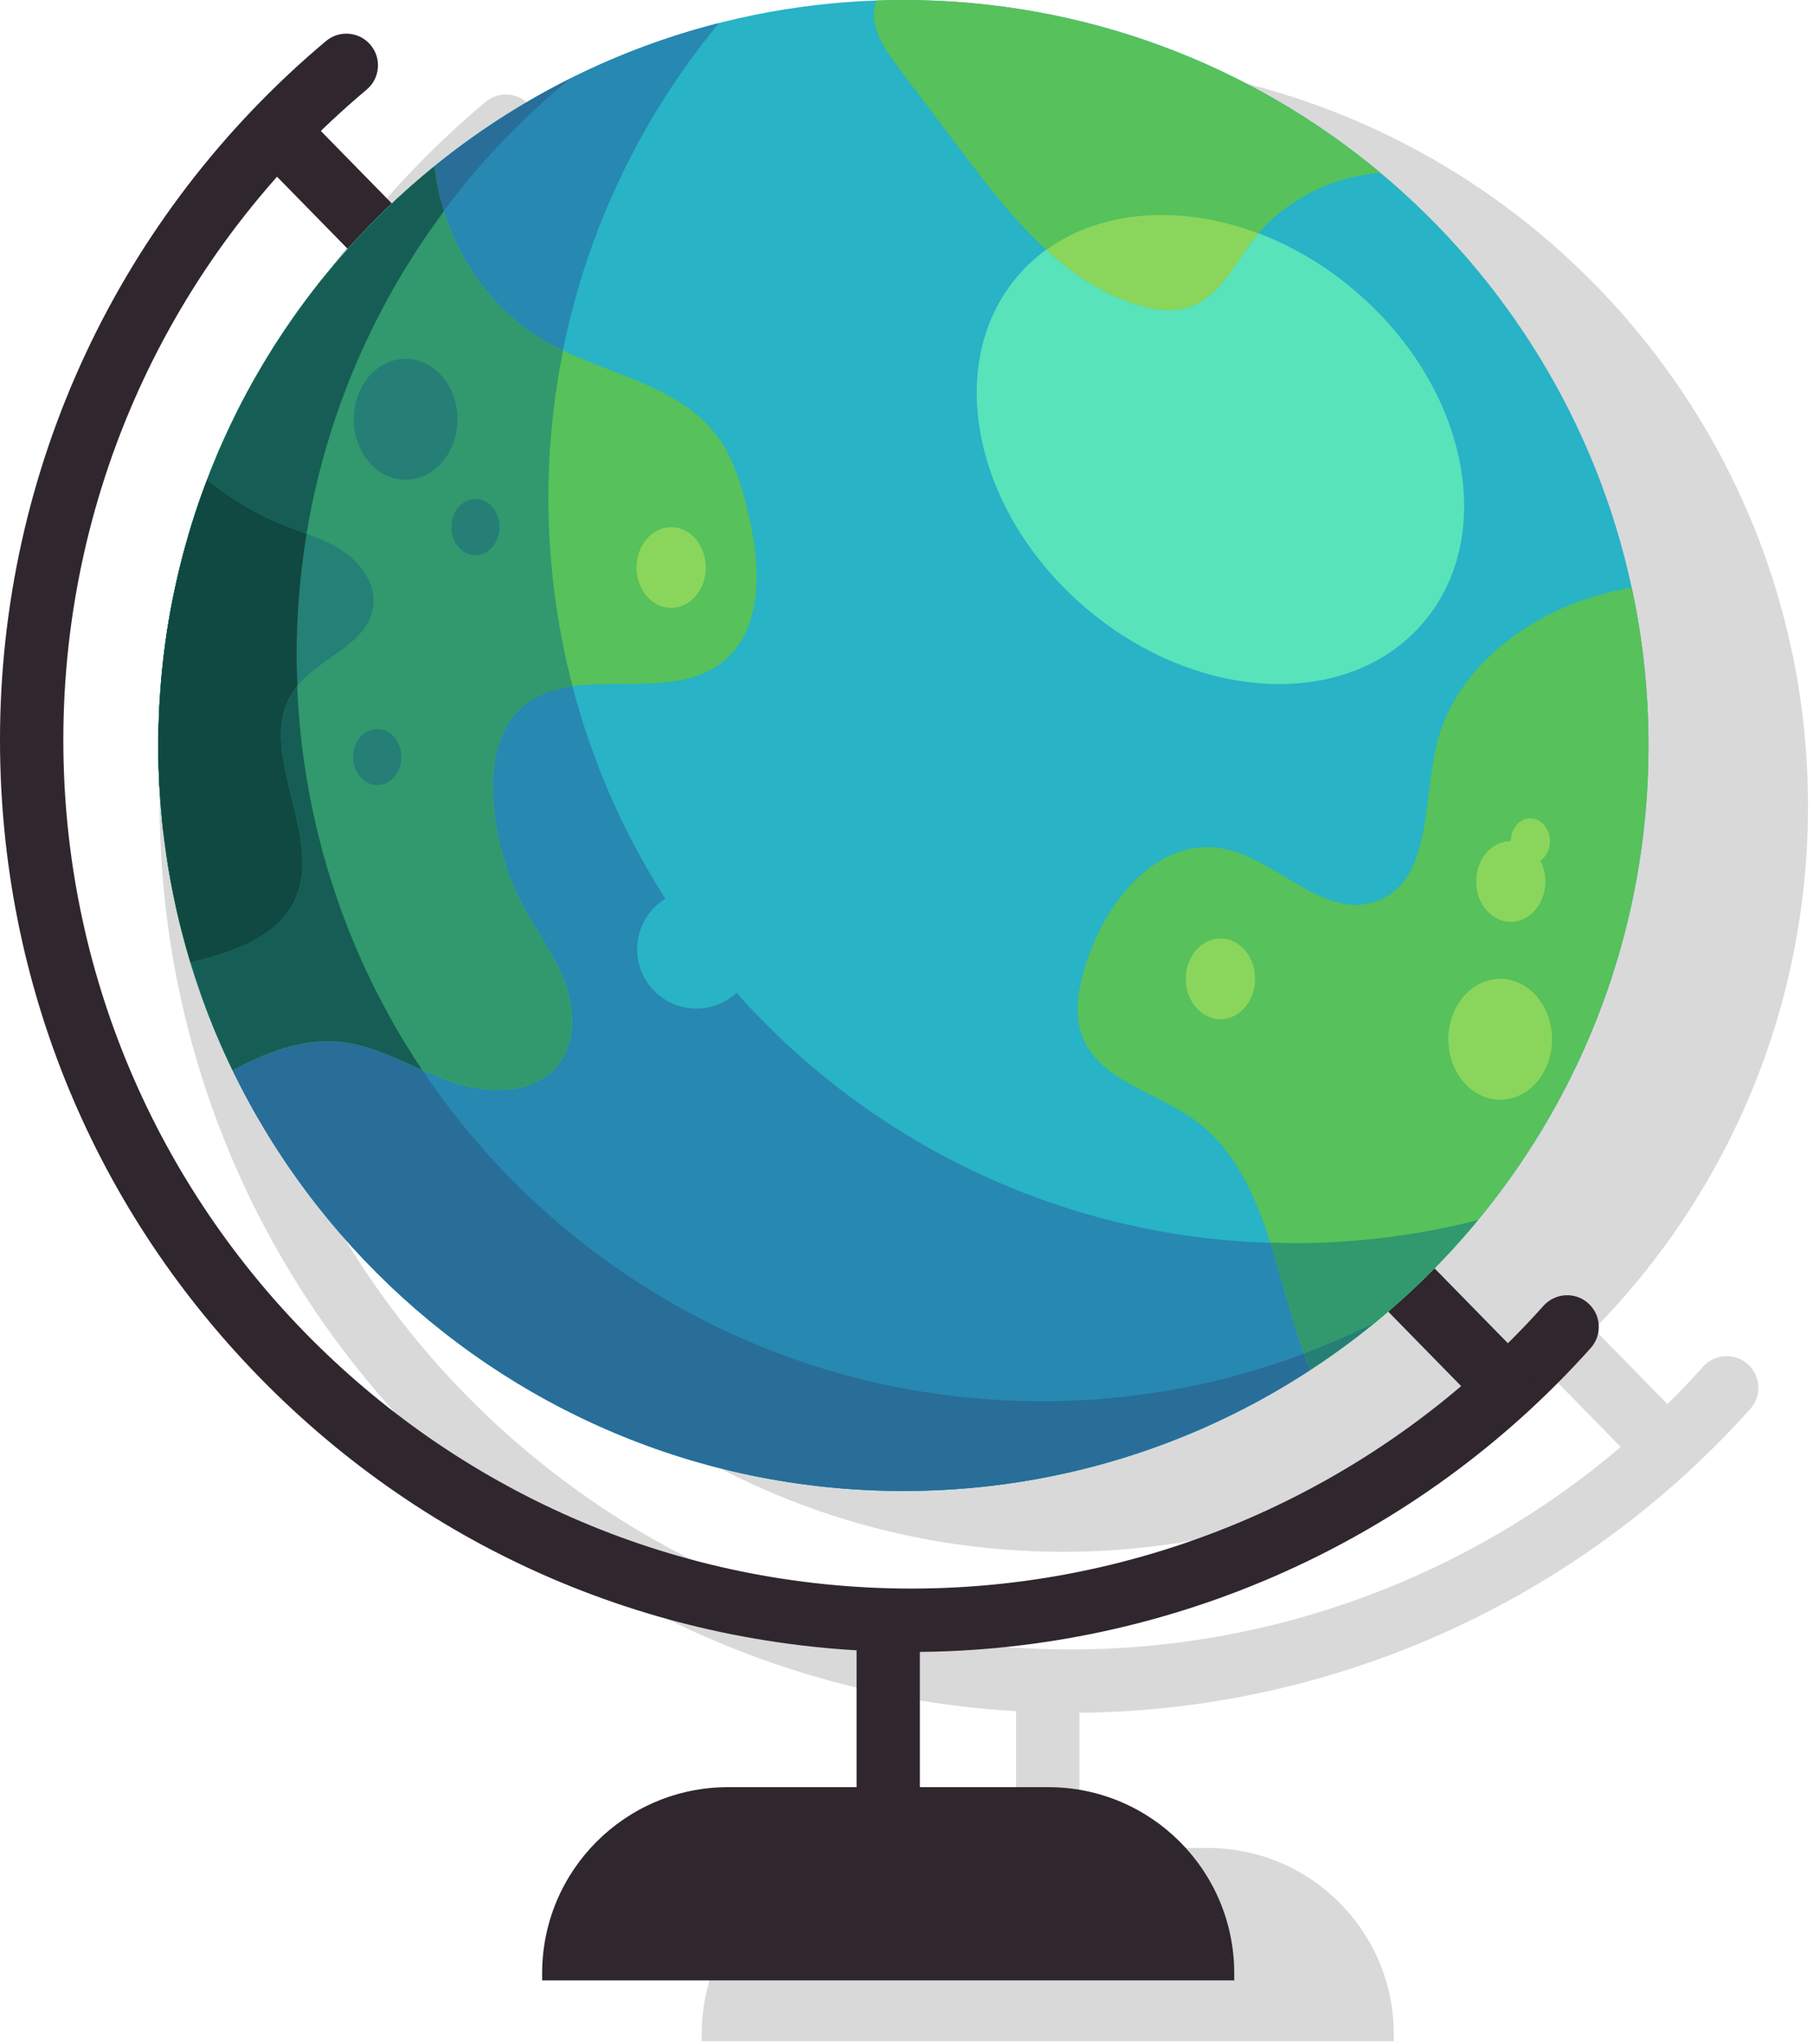 <svg width="300" height="338" viewBox="0 0 300 338" fill="none" xmlns="http://www.w3.org/2000/svg">
<path fill-rule="evenodd" clip-rule="evenodd" d="M91.232 43.716C100.117 35.324 110.248 28.238 121.32 22.765C127.76 19.58 134.52 16.941 141.537 14.911C142.803 14.544 144.078 14.197 145.36 13.87L145.359 13.871C153.749 11.735 162.482 10.461 171.46 10.15C172.93 10.09 174.4 10.06 175.87 10.06C177.749 10.06 179.618 10.102 181.476 10.185C209.35 11.433 234.816 21.936 254.85 38.67C275.57 55.98 290.52 79.94 296.4 107.24C298.23 115.65 299.17 124.39 299.17 133.34C299.17 167.032 285.667 197.563 263.773 219.826L275.912 232.216C277.935 230.217 279.902 228.151 281.81 226.02C283.74 223.87 287.05 223.68 289.21 225.61C291.37 227.54 291.55 230.85 289.62 233.01C261.33 264.604 220.945 282.872 178.61 283.264V305.62H199.84C216.85 305.62 230.63 319.41 230.63 336.41V337.58H116.11V336.41C116.11 319.41 129.89 305.62 146.9 305.62H168.13V283.003C131.26 280.826 96.907 265.427 70.57 239.09C42.08 210.61 26.4 172.74 26.4 132.45C26.4 87.75 46.06 45.62 80.33 16.86C82.55 15 85.86 15.29 87.72 17.5C89.58 19.72 89.28 23.03 87.07 24.89C84.45 27.088 81.922 29.369 79.489 31.729L91.232 43.716ZM200.306 254.222C215.879 251.096 230.384 245.04 243.23 236.66C243.316 236.604 243.401 236.548 243.486 236.492L243.66 236.378C243.798 236.287 243.936 236.195 244.073 236.104C248.275 233.307 252.296 230.259 256.114 226.983L268.184 239.303C242.949 260.763 210.698 272.79 177.22 272.79C99.83 272.79 36.88 209.83 36.88 132.45C36.88 97.8 49.569 64.816 72.242 39.298L83.927 51.225C65.504 71.835 53.909 98.676 52.696 128.2C52.626 129.908 52.59 131.625 52.59 133.35C52.59 174.595 72.844 211.11 103.95 233.492L103.958 233.497C124.195 248.06 149.03 256.64 175.87 256.64H175.88H175.89C177.31 256.64 178.725 256.616 180.134 256.568C187.016 256.336 193.755 255.539 200.306 254.222Z" fill="black" fill-opacity="0.15"/>
<path d="M44.17 229.03C15.69 200.54 0 162.67 0 122.38C0 77.68 19.66 35.55 53.94 6.79C56.15 4.93 59.46 5.22 61.32 7.44C63.18 9.65 62.89 12.96 60.67 14.82C28.77 41.58 10.48 80.79 10.48 122.38C10.48 199.77 73.43 262.72 150.82 262.72C190.68 262.72 228.8 245.68 255.41 215.95C257.35 213.8 260.66 213.61 262.81 215.54C264.97 217.48 265.15 220.78 263.22 222.94C234.63 254.88 193.66 273.2 150.82 273.2C110.53 273.2 72.66 257.51 44.17 229.03Z" fill="#30262D"/>
<path d="M141.74 267.5H152.21V307.35H141.74V267.5Z" fill="#30262D"/>
<path d="M40.26 23.53L47.74 16.2L255.08 227.83L247.59 235.17L40.26 23.53Z" fill="#30262D"/>
<path d="M71.91 27.46C92.02 11.16 117.39 1.05 145.06 0.08C146.54 0.02 148.01 0 149.48 0C179.53 0 207.08 10.76 228.45 28.6C249.18 45.92 264.12 69.87 270 97.18C271.83 105.58 272.78 114.32 272.78 123.28C272.78 166.53 250.52 204.57 216.83 226.59C197.48 239.22 174.34 246.58 149.48 246.58C100.64 246.58 58.44 218.16 38.49 176.99C30.61 160.75 26.2 142.52 26.2 123.28C26.2 84.59 44.02 50.06 71.91 27.46Z" fill="#28B3C6"/>
<path d="M168.38 45.68C180.72 31.22 205.75 32.33 224.29 48.16C242.83 63.98 247.85 88.53 235.51 102.98C223.18 117.44 198.14 116.33 179.61 100.5C161.07 84.68 156.04 60.13 168.38 45.68Z" fill="#58E3BB"/>
<path d="M118.96 3.81C101.34 25.13 90.75 52.48 90.75 82.3C90.75 150.4 145.95 205.6 214.04 205.6C224.58 205.6 234.8 204.27 244.56 201.78C221.95 229.14 187.76 246.58 149.49 246.58C81.39 246.58 26.19 191.38 26.19 123.28C26.19 65.73 65.63 17.39 118.96 3.81Z" fill="#2788B1"/>
<path d="M94.36 13C66.72 35.59 49.08 69.95 49.08 108.44C49.08 127.69 53.5 145.91 61.37 162.16C81.32 203.33 123.52 231.74 172.36 231.74C192.14 231.74 210.82 227.07 227.37 218.81C206.14 236.14 179.04 246.58 149.49 246.58C81.39 246.58 26.19 191.38 26.19 123.28C26.19 75.01 53.95 33.23 94.36 13Z" fill="#286E99"/>
<path d="M71.91 27.46C73.17 39.34 80 50.73 90.49 56.61C99.96 61.91 112.24 63.43 118.71 72.17C121.36 75.74 122.66 80.11 123.71 84.42C125.9 93.22 126.57 104.17 119.34 109.66C109.99 116.76 94.23 109.18 85.86 117.41C82.27 120.97 81.36 126.45 81.58 131.5C81.83 137.8 83.49 144.02 86.43 149.61C88.66 153.85 91.64 157.74 93.37 162.24C95.09 166.71 95.36 172.18 92.44 175.99C88.43 181.16 80.48 181.01 74.33 178.8C68.19 176.59 62.45 172.83 55.93 172.27C49.8 171.74 44.08 174.09 38.49 176.99C30.61 160.75 26.2 142.52 26.2 123.28C26.2 84.59 44.02 50.06 71.91 27.46Z" fill="#57C15B"/>
<path d="M26.39 116.68C26.41 116.15 26.45 115.63 26.49 115.1C26.6 113.38 26.74 111.65 26.93 109.97C27 109.44 27.04 108.94 27.1 108.42C27.36 106.27 27.65 104.13 28.03 102.01C28.03 101.99 28.05 101.95 28.05 101.92C28.4 99.86 28.83 97.85 29.29 95.83C29.41 95.28 29.54 94.74 29.66 94.19C30.06 92.59 30.46 91.04 30.93 89.46C31.05 88.96 31.2 88.45 31.35 87.97C31.94 85.95 32.59 83.98 33.28 82.02C33.34 81.81 33.43 81.62 33.51 81.41C33.77 80.72 34.02 80.03 34.29 79.33C34.67 78.3 35.09 77.27 35.51 76.27C35.74 75.72 35.97 75.15 36.2 74.6C36.83 73.15 37.46 71.75 38.13 70.34C38.37 69.85 38.6 69.37 38.83 68.91C39.71 67.08 40.66 65.27 41.65 63.51C41.81 63.21 41.98 62.9 42.17 62.6C42.99 61.13 43.85 59.68 44.76 58.25C45.07 57.71 45.41 57.18 45.74 56.68C46.58 55.37 47.44 54.07 48.35 52.81C48.62 52.39 48.92 51.97 49.21 51.55C50.39 49.93 51.59 48.31 52.83 46.76C53.08 46.42 53.35 46.13 53.6 45.81C54.63 44.53 55.68 43.29 56.78 42.05C57.16 41.61 57.58 41.15 57.97 40.71C59.05 39.51 60.16 38.33 61.3 37.16C61.59 36.86 61.88 36.57 62.18 36.25C63.61 34.82 65.08 33.41 66.59 32.03C66.87 31.8 67.14 31.54 67.41 31.31C68.69 30.18 69.97 29.06 71.3 27.99C71.51 27.82 71.72 27.65 71.91 27.49C73.17 39.36 80 50.73 90.49 56.61C91.37 57.1 92.27 57.56 93.17 57.98C91.6 65.84 90.74 73.97 90.74 82.3C90.74 93.08 92.15 103.54 94.73 113.5C91.39 113.97 88.3 115.02 85.86 117.41C82.27 120.97 81.36 126.45 81.58 131.5C81.83 137.8 83.49 144.02 86.43 149.61C88.66 153.85 91.64 157.74 93.37 162.24C95.09 166.71 95.36 172.18 92.44 175.99C88.43 181.16 80.48 181.01 74.33 178.8C68.19 176.59 62.45 172.83 55.93 172.27C49.8 171.74 44.08 174.09 38.49 176.99C36.56 173.02 34.86 168.94 33.37 164.76C33.22 164.34 33.09 163.92 32.95 163.5C32.44 162.07 31.98 160.62 31.54 159.17C31.47 158.98 31.41 158.77 31.35 158.58C31.18 157.97 31.01 157.38 30.84 156.78C30.42 155.28 30.03 153.77 29.65 152.24C29.48 151.56 29.33 150.87 29.16 150.18C28.85 148.71 28.55 147.21 28.26 145.72C28.13 145.01 28 144.29 27.88 143.58C27.63 142.04 27.42 140.51 27.23 138.95C27.14 138.28 27.04 137.59 26.96 136.91C26.77 135.19 26.64 133.47 26.51 131.72C26.47 131.22 26.43 130.7 26.39 130.17C26.26 127.9 26.2 125.59 26.2 123.28C26.2 121.07 26.28 118.86 26.39 116.68Z" fill="#31996D"/>
<path d="M26.2 123.28C26.2 121.08 26.28 118.89 26.39 116.71C26.39 116.69 26.39 116.67 26.39 116.65C26.41 116.13 26.45 115.61 26.49 115.1C26.6 113.38 26.74 111.65 26.93 109.97C27 109.44 27.04 108.94 27.1 108.42C27.25 107.2 27.41 105.98 27.59 104.76C27.73 103.8 27.89 102.84 28.06 101.89C28.41 99.84 28.83 97.84 29.29 95.83C29.41 95.28 29.54 94.74 29.66 94.19H29.67C30.06 92.59 30.46 91.04 30.93 89.46C31.05 88.96 31.2 88.45 31.35 87.97C31.9 86.07 32.52 84.22 33.16 82.38C33.25 82.15 33.33 81.91 33.41 81.68C33.44 81.59 33.48 81.51 33.51 81.41C33.77 80.72 34.02 80.03 34.29 79.33C34.67 78.3 35.09 77.27 35.51 76.27C35.74 75.72 35.97 75.15 36.2 74.6C36.83 73.16 37.46 71.75 38.13 70.35C38.13 70.34 38.14 70.33 38.14 70.32C38.37 69.84 38.6 69.37 38.83 68.91C39.67 67.17 40.57 65.46 41.5 63.78C41.65 63.51 41.81 63.23 41.96 62.96C42.03 62.84 42.1 62.72 42.17 62.6C42.99 61.13 43.85 59.68 44.76 58.25C45.07 57.71 45.4 57.19 45.74 56.69C45.74 56.68 45.75 56.67 45.75 56.66C46.59 55.36 47.45 54.07 48.35 52.81C48.44 52.67 48.54 52.53 48.63 52.4C48.92 51.99 49.2 51.59 49.49 51.18C50.52 49.77 51.56 48.37 52.64 47.01C52.99 46.56 53.36 46.12 53.72 45.68C54.71 44.44 55.72 43.25 56.78 42.05C57.16 41.61 57.58 41.15 57.97 40.71C59 39.56 60.06 38.44 61.14 37.32C61.67 36.77 62.22 36.23 62.77 35.69C63.73 34.73 64.72 33.79 65.72 32.86C66.39 32.24 67.07 31.63 67.75 31.02C68.87 30.03 70 29.05 71.16 28.11C71.41 27.91 71.66 27.7 71.91 27.5C72.18 30.01 72.71 32.5 73.46 34.93C58.17 55.45 49.08 80.87 49.08 108.44C49.08 127.69 53.5 145.91 61.37 162.16C63.87 167.3 66.71 172.25 69.87 176.96C65.33 174.94 60.85 172.69 55.93 172.27C49.8 171.74 44.08 174.09 38.49 176.99C36.56 173.02 34.86 168.95 33.37 164.78C33.35 164.72 33.33 164.67 33.31 164.61C33.19 164.24 33.07 163.87 32.95 163.5C32.44 162.07 31.98 160.62 31.54 159.17C31.48 159 31.42 158.8 31.36 158.63C31.32 158.49 31.29 158.35 31.25 158.21C31.11 157.73 30.98 157.26 30.84 156.78C30.42 155.29 30.03 153.78 29.65 152.26C29.46 151.46 29.28 150.67 29.1 149.86C28.84 148.63 28.59 147.39 28.34 146.14C28.17 145.24 28.01 144.34 27.86 143.43C27.62 141.94 27.41 140.46 27.23 138.95C27.18 138.55 27.12 138.14 27.07 137.74C27.03 137.42 26.98 137.1 26.94 136.78C26.76 135.1 26.64 133.43 26.51 131.73C26.48 131.16 26.41 130.59 26.38 130.01C26.26 127.79 26.2 125.53 26.2 123.28Z" fill="#165E55"/>
<path d="M179.66 159.51C182.83 149.29 191.3 138.64 201.87 140.26C211.09 141.68 218.85 152.19 227.68 149.08C236.74 145.89 235.51 133.05 237.59 123.65C240.41 111.02 252.12 101.92 264.58 98.42C266.37 97.91 268.19 97.49 270 97.18C271.83 105.58 272.78 114.32 272.78 123.28C272.78 166.53 250.52 204.57 216.83 226.59C210.87 211.96 209.98 193.68 197.08 184.81C190.79 180.48 181.86 178.55 179.11 171.44C177.64 167.66 178.44 163.39 179.66 159.51Z" fill="#57C15B"/>
<path d="M210.2 205.5C211.48 205.54 212.75 205.6 214.04 205.6C224.58 205.6 234.8 204.27 244.56 201.78C243.17 203.46 241.73 205.11 240.26 206.72C240.22 206.75 240.19 206.79 240.16 206.83C238.73 208.38 237.25 209.89 235.74 211.37C235.63 211.48 235.51 211.59 235.4 211.7C233.9 213.16 232.36 214.59 230.79 215.97C230.69 216.05 230.6 216.13 230.51 216.21C226.2 219.96 221.61 223.4 216.81 226.53C214.1 219.86 212.43 212.44 210.2 205.5Z" fill="#31996D"/>
<path d="M115.23 147.18C120.64 147.18 125.03 151.58 125.03 156.99C125.03 162.41 120.64 166.8 115.23 166.8C109.81 166.8 105.42 162.41 105.42 156.99C105.42 151.58 109.81 147.18 115.23 147.18Z" fill="#28B3C6"/>
<path d="M26.39 116.68C26.41 116.15 26.45 115.63 26.49 115.1C26.6 113.38 26.74 111.65 26.93 109.97C27 109.44 27.04 108.94 27.1 108.42C27.36 106.27 27.65 104.13 28.03 102.01C28.03 101.99 28.05 101.95 28.05 101.92C28.4 99.86 28.83 97.85 29.29 95.83C29.41 95.28 29.54 94.74 29.66 94.19C30.06 92.59 30.46 91.04 30.93 89.46C31.05 88.96 31.2 88.45 31.35 87.97C31.94 85.95 32.59 83.98 33.28 82.02C33.34 81.81 33.43 81.62 33.51 81.41C33.77 80.72 34.02 80.03 34.29 79.33C38.07 82.46 42.34 85.01 46.9 86.84C50.28 88.18 53.83 89.19 56.84 91.23C59.84 93.27 62.24 96.73 61.74 100.33C60.85 106.74 52.43 108.77 48.71 114.05C41.73 123.89 54 138.35 48.64 149.13C45.83 154.74 39.25 157.18 33.18 158.75C32.63 158.9 32.08 159.05 31.54 159.17C31.47 158.98 31.41 158.77 31.35 158.58C31.18 157.97 31.01 157.38 30.84 156.78C30.42 155.28 30.03 153.77 29.65 152.24C29.48 151.56 29.33 150.87 29.16 150.18C28.85 148.71 28.55 147.21 28.26 145.72C28.13 145.01 28 144.29 27.88 143.58C27.63 142.04 27.42 140.51 27.23 138.95C27.14 138.28 27.04 137.59 26.96 136.91C26.77 135.19 26.64 133.47 26.51 131.72C26.47 131.22 26.43 130.7 26.39 130.17C26.26 127.9 26.2 125.59 26.2 123.28C26.2 121.07 26.28 118.86 26.39 116.68Z" fill="#258076"/>
<path d="M26.39 116.68C26.41 116.15 26.45 115.63 26.49 115.1C26.6 113.38 26.74 111.65 26.93 109.97C27 109.44 27.04 108.94 27.1 108.42C27.36 106.27 27.65 104.13 28.03 102.01C28.03 101.99 28.05 101.95 28.05 101.92C28.4 99.86 28.83 97.85 29.29 95.83C29.41 95.28 29.54 94.74 29.66 94.19C30.06 92.59 30.46 91.04 30.93 89.46C31.05 88.96 31.2 88.45 31.35 87.97C31.94 85.95 32.59 83.98 33.28 82.02C33.34 81.81 33.43 81.62 33.51 81.41C33.77 80.72 34.02 80.03 34.29 79.33C38.07 82.46 42.34 85.01 46.9 86.84C50.28 88.18 53.83 89.19 56.84 91.23C59.84 93.27 62.24 96.73 61.74 100.33C60.85 106.74 52.43 108.77 48.71 114.05C41.73 123.89 54 138.35 48.64 149.13C45.83 154.74 39.25 157.18 33.18 158.75C32.63 158.9 32.08 159.05 31.54 159.17C31.47 158.98 31.41 158.77 31.35 158.58C31.18 157.97 31.01 157.38 30.84 156.78C30.42 155.28 30.03 153.77 29.65 152.24C29.48 151.56 29.33 150.87 29.16 150.18C28.85 148.71 28.55 147.21 28.26 145.72C28.13 145.01 28 144.29 27.88 143.58C27.63 142.04 27.42 140.51 27.23 138.95C27.14 138.28 27.04 137.59 26.96 136.91C26.77 135.19 26.64 133.47 26.51 131.72C26.47 131.22 26.43 130.7 26.39 130.17C26.26 127.9 26.2 125.59 26.2 123.28C26.2 121.07 26.28 118.86 26.39 116.68Z" fill="#258076"/>
<path d="M26.94 136.78C26.76 135.1 26.64 133.42 26.51 131.72C26.48 131.15 26.41 130.58 26.38 130.01C26.26 127.79 26.2 125.53 26.2 123.28C26.2 122.18 26.22 121.08 26.25 119.98C26.29 118.92 26.33 117.87 26.38 116.82C26.38 116.79 26.38 116.75 26.39 116.71C26.39 116.68 26.39 116.67 26.39 116.65C26.41 116.13 26.45 115.61 26.49 115.1C26.6 113.38 26.74 111.65 26.93 109.97C27 109.44 27.04 108.94 27.1 108.42C27.25 107.2 27.41 105.98 27.59 104.77C27.59 104.76 27.59 104.75 27.59 104.74C27.74 103.78 27.89 102.83 28.06 101.89C28.41 99.84 28.83 97.84 29.29 95.83C29.41 95.28 29.54 94.74 29.66 94.19C30.06 92.59 30.46 91.04 30.93 89.46C31.05 88.96 31.2 88.45 31.35 87.97C31.9 86.07 32.52 84.22 33.16 82.38C33.25 82.15 33.33 81.91 33.41 81.68C33.44 81.59 33.48 81.51 33.51 81.41C33.77 80.72 34.02 80.03 34.29 79.33C38.07 82.46 42.34 85.01 46.9 86.84C48.17 87.34 49.45 87.8 50.73 88.28C49.65 94.84 49.08 101.57 49.08 108.44C49.08 110.1 49.16 111.75 49.22 113.39C49.05 113.61 48.87 113.82 48.71 114.05C41.73 123.89 54 138.35 48.64 149.13C45.83 154.74 39.25 157.18 33.18 158.75C32.63 158.9 32.08 159.05 31.54 159.17C31.48 159 31.42 158.8 31.36 158.63C31.32 158.49 31.29 158.36 31.25 158.22C31.11 157.74 30.98 157.26 30.84 156.78C30.42 155.29 30.03 153.78 29.65 152.26C29.46 151.46 29.28 150.67 29.1 149.86C28.84 148.63 28.59 147.38 28.34 146.14C28.17 145.24 28.01 144.34 27.86 143.43C27.62 141.94 27.41 140.46 27.23 138.95C27.18 138.55 27.12 138.14 27.07 137.74C27.03 137.42 26.98 137.1 26.94 136.78Z" fill="#104941"/>
<path d="M216.8 226.52C216.45 225.63 216.11 224.74 215.78 223.84C219.74 222.35 223.62 220.68 227.37 218.81C224 221.56 220.46 224.12 216.8 226.52Z" fill="#257F76"/>
<path d="M249.99 139.11C253.15 139.11 255.72 142.1 255.72 145.78C255.72 149.47 253.15 152.46 249.99 152.46C246.82 152.46 244.26 149.47 244.26 145.78C244.26 142.1 246.82 139.11 249.99 139.11Z" fill="#8AD65C"/>
<path d="M201.95 155.21C205.11 155.21 207.68 158.19 207.68 161.88C207.68 165.57 205.11 168.56 201.95 168.56C198.79 168.56 196.22 165.57 196.22 161.88C196.22 158.19 198.79 155.21 201.95 155.21Z" fill="#8AD65C"/>
<path d="M111.06 87.18C114.22 87.18 116.79 90.17 116.79 93.85C116.79 97.54 114.22 100.53 111.06 100.53C107.89 100.53 105.33 97.54 105.33 93.85C105.33 90.17 107.89 87.18 111.06 87.18Z" fill="#8AD65C"/>
<path d="M248.24 161.88C252.97 161.88 256.82 166.36 256.82 171.88C256.82 177.4 252.97 181.87 248.24 181.87C243.5 181.87 239.66 177.4 239.66 171.88C239.66 166.36 243.5 161.88 248.24 161.88Z" fill="#8AD65C"/>
<path d="M67.12 59.34C71.86 59.34 75.7 63.82 75.7 69.34C75.7 74.86 71.86 79.33 67.12 79.33C62.38 79.33 58.54 74.86 58.54 69.34C58.54 63.82 62.38 59.34 67.12 59.34Z" fill="#257F76"/>
<path d="M78.68 82.53C80.88 82.53 82.66 84.61 82.66 87.18C82.66 89.74 80.88 91.82 78.68 91.82C76.47 91.82 74.69 89.74 74.69 87.18C74.69 84.61 76.47 82.53 78.68 82.53Z" fill="#257F76"/>
<path d="M62.42 120.55C64.62 120.55 66.41 122.63 66.41 125.19C66.41 127.76 64.62 129.84 62.42 129.84C60.22 129.84 58.43 127.76 58.43 125.19C58.43 122.63 60.22 120.55 62.42 120.55Z" fill="#257F76"/>
<path d="M253.23 135.34C255.02 135.34 256.47 137.02 256.47 139.11C256.47 141.19 255.02 142.88 253.23 142.88C251.44 142.88 249.99 141.19 249.99 139.11C249.99 137.02 251.44 135.34 253.23 135.34Z" fill="#8AD65C"/>
<path d="M144.92 0.48C144.96 0.35 145 0.21 145.06 0.08C146.54 0.02 148.01 0 149.48 0C179.53 0 207.08 10.76 228.45 28.6C220.26 29.17 212.29 33.25 207.29 39.78C204.24 43.75 201.91 48.82 197.25 50.6C194.16 51.8 190.67 51.26 187.54 50.2C175.37 46.13 166.88 35.33 159.15 25.07C155.59 20.36 152.04 15.66 148.49 10.95C146.18 7.88 143.74 4.14 144.92 0.48Z" fill="#57C15B"/>
<path d="M208.28 38.63C207.95 39.02 207.6 39.38 207.29 39.78C204.24 43.75 201.91 48.82 197.25 50.6C194.16 51.8 190.67 51.26 187.54 50.2C182.09 48.38 177.38 45.2 173.14 41.33C182.38 34.63 195.57 33.8 208.28 38.63Z" fill="#8AD65C"/>
<path d="M89.71 326.35C89.71 309.34 103.49 295.56 120.5 295.56H173.44C190.45 295.56 204.23 309.34 204.23 326.35V327.52H89.71V326.35Z" fill="#30262D"/>
</svg>
